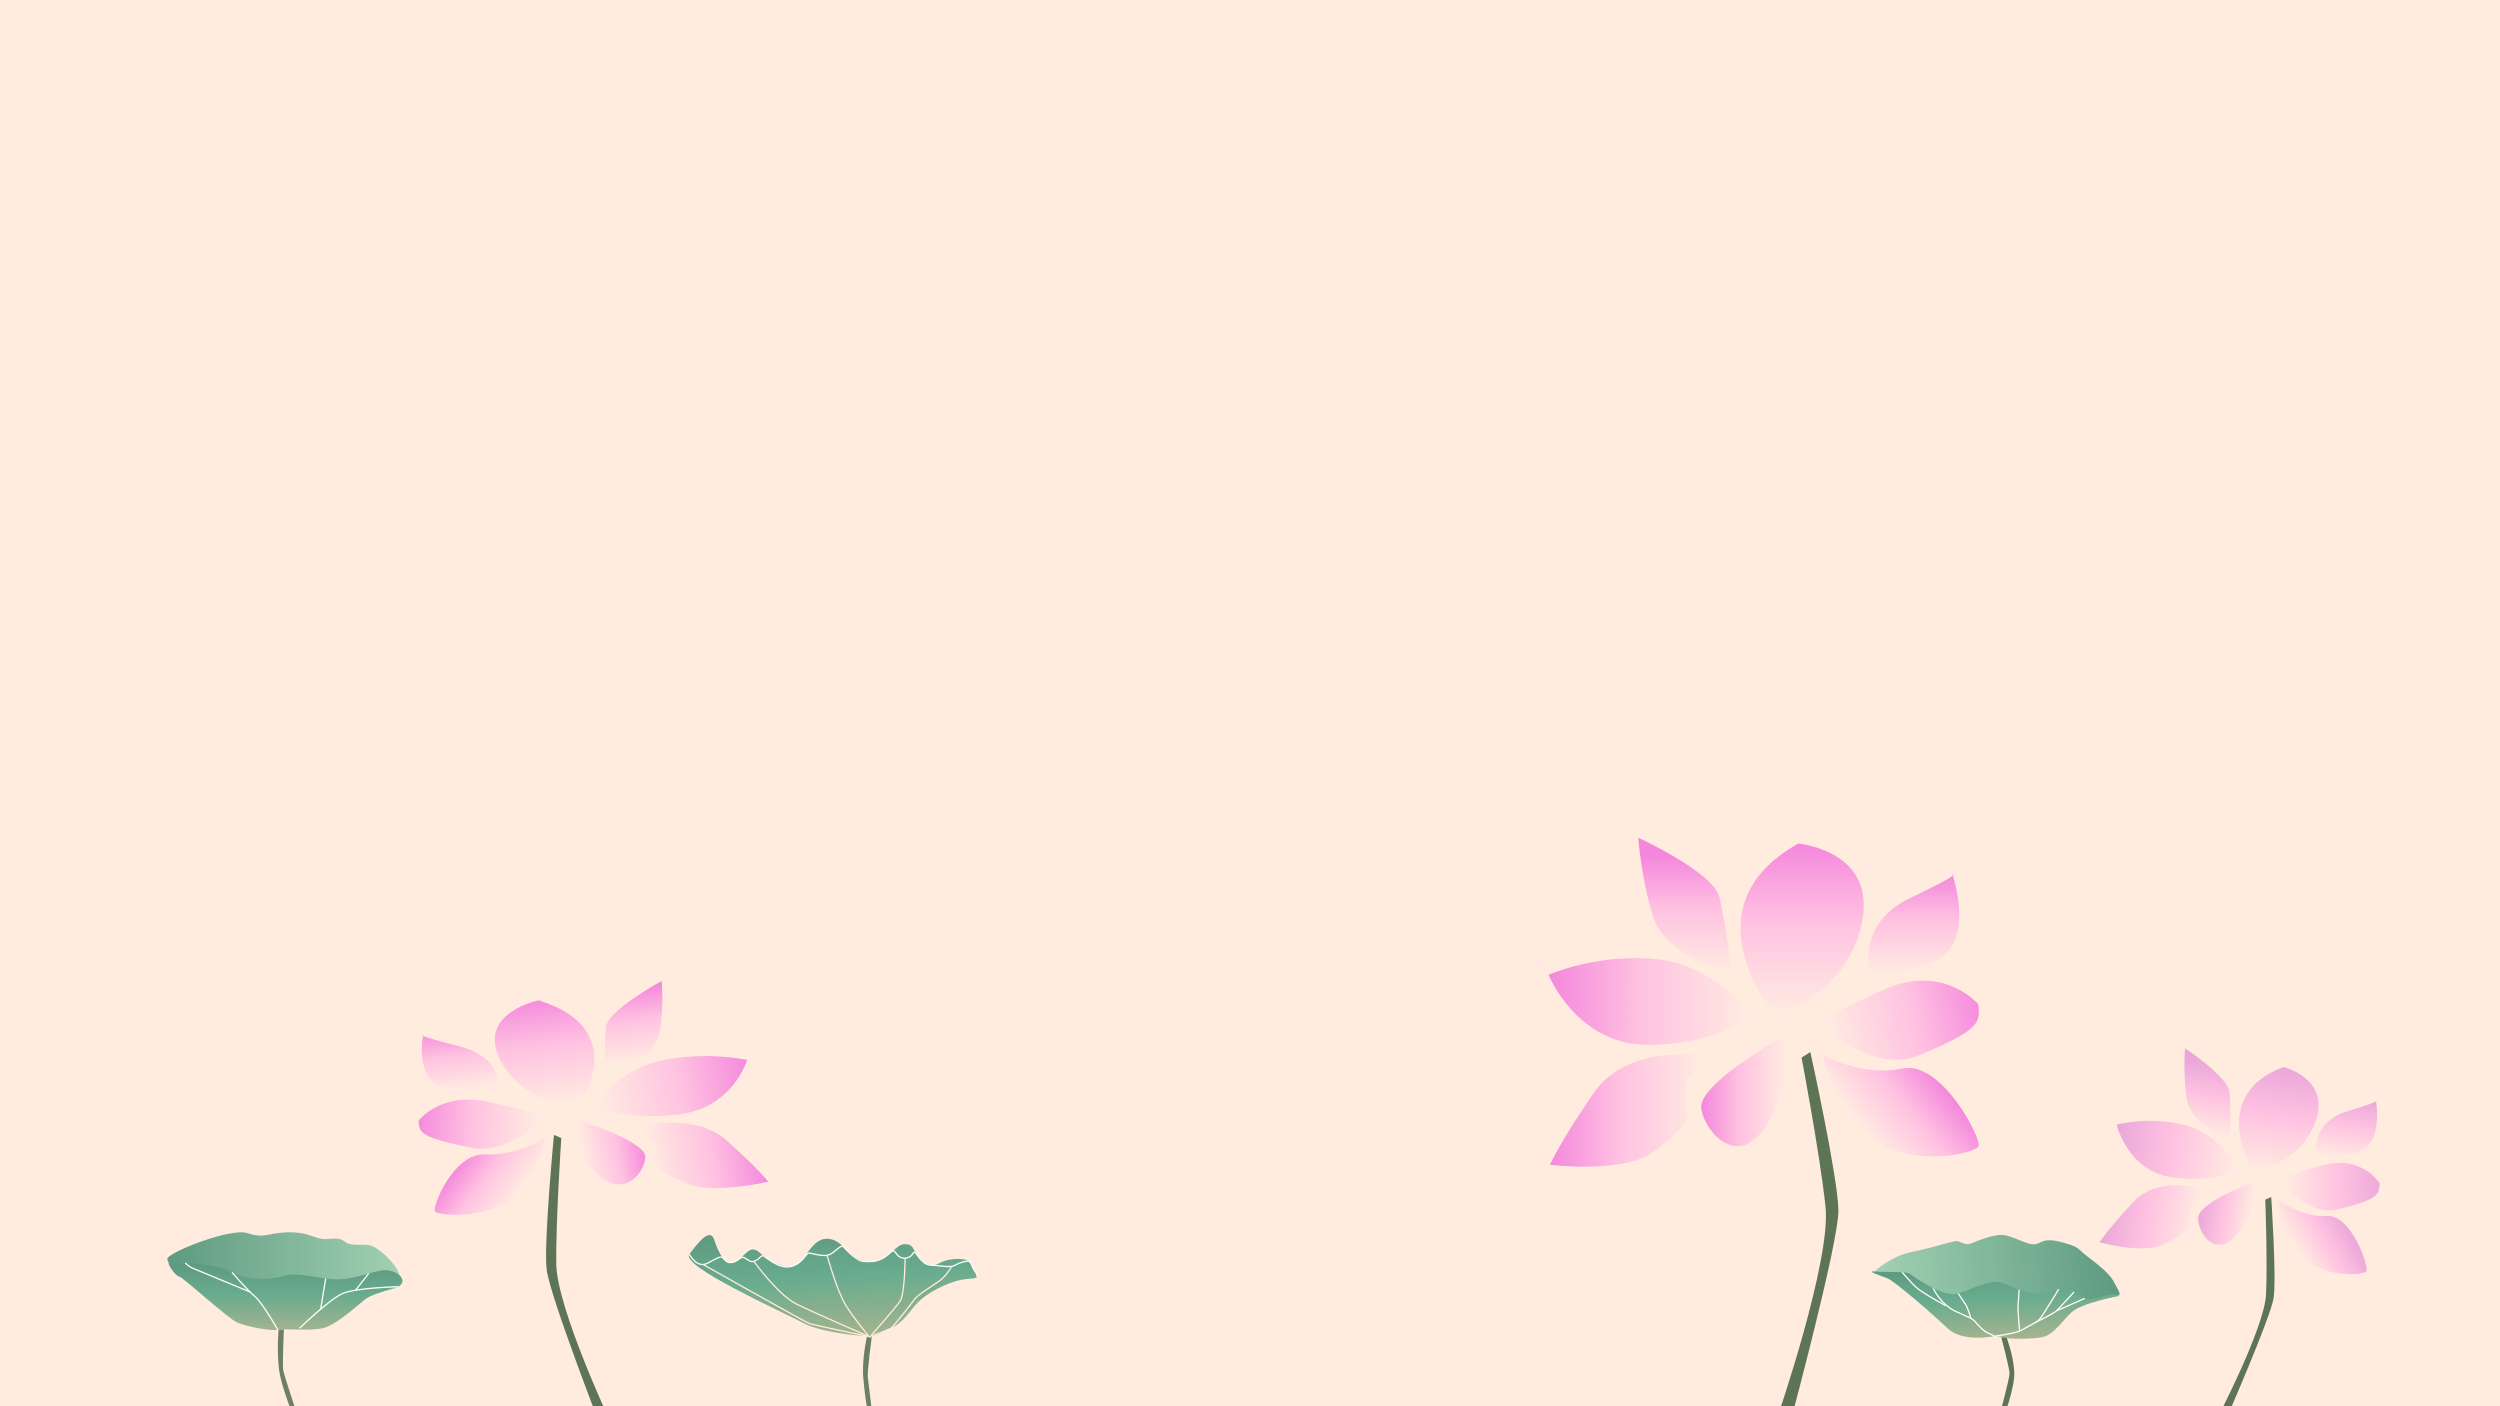 <?xml version="1.0" encoding="UTF-8"?><svg id="_레이어_1" xmlns="http://www.w3.org/2000/svg" xmlns:xlink="http://www.w3.org/1999/xlink" viewBox="0 0 1920 1080"><defs><style>.cls-1,.cls-2,.cls-3,.cls-4,.cls-5,.cls-6,.cls-7,.cls-8,.cls-9,.cls-10,.cls-11,.cls-12,.cls-13,.cls-14,.cls-15,.cls-16,.cls-17,.cls-18,.cls-19,.cls-20,.cls-21,.cls-22,.cls-23,.cls-24,.cls-25,.cls-26,.cls-27,.cls-28,.cls-29,.cls-30,.cls-31,.cls-32{stroke-width:0px;}.cls-1,.cls-12{fill:#5d7554;}.cls-2{fill:url(#_무제_그라디언트_35-7);}.cls-3{fill:url(#_무제_그라디언트_41-15);}.cls-4{fill:url(#_무제_그라디언트_35);}.cls-5{fill:url(#_무제_그라디언트_41-10);}.cls-33{stroke:#fff;}.cls-33,.cls-34{fill:none;stroke-miterlimit:10;}.cls-35,.cls-12{opacity:.9;}.cls-6{fill:url(#_무제_그라디언트_41-13);}.cls-7{fill:url(#_무제_그라디언트_41-5);}.cls-8{fill:url(#_무제_그라디언트_39);}.cls-9{fill:url(#_무제_그라디언트_35-2);}.cls-10{fill:url(#_무제_그라디언트_35-4);}.cls-11{fill:url(#_무제_그라디언트_41-4);}.cls-13{fill:url(#_무제_그라디언트_36-2);}.cls-14{fill:url(#_무제_그라디언트_41-9);}.cls-15{fill:#ffecde;}.cls-16{fill:url(#_무제_그라디언트_36);}.cls-17{fill:url(#_무제_그라디언트_35-8);}.cls-18{fill:url(#_무제_그라디언트_39-3);}.cls-19{fill:url(#_무제_그라디언트_41);}.cls-20{fill:url(#_무제_그라디언트_39-2);}.cls-21{fill:url(#_무제_그라디언트_35-5);}.cls-22{fill:url(#_무제_그라디언트_41-6);}.cls-23{fill:url(#_무제_그라디언트_35-6);}.cls-24{fill:url(#_무제_그라디언트_41-12);}.cls-25{fill:url(#_무제_그라디언트_41-16);}.cls-34{stroke:#ffecde;}.cls-26{fill:url(#_무제_그라디언트_41-14);}.cls-27{fill:url(#_무제_그라디언트_41-11);}.cls-28{fill:url(#_무제_그라디언트_41-8);}.cls-29{fill:url(#_무제_그라디언트_41-7);}.cls-30{fill:url(#_무제_그라디언트_41-3);}.cls-31{fill:url(#_무제_그라디언트_35-3);}.cls-32{fill:url(#_무제_그라디언트_41-2);}</style><linearGradient id="_무제_그라디언트_35" x1="1731.6" y1="903.86" x2="1731.6" y2="821.38" gradientTransform="translate(167.28 -252.95) rotate(8.66)" gradientUnits="userSpaceOnUse"><stop offset="0" stop-color="#ffece1"/><stop offset=".54" stop-color="#ffc2e1"/><stop offset="1" stop-color="#eaa7d9"/></linearGradient><linearGradient id="_무제_그라디언트_35-2" x1="1785.24" y1="884.41" x2="1785.24" y2="836.09" xlink:href="#_무제_그라디언트_35"/><linearGradient id="_무제_그라디언트_35-3" x1="1795.08" y1="913.54" x2="1724" y2="913.54" gradientTransform="translate(3640.09 -106.56) rotate(176.81) scale(1.08 -1)" xlink:href="#_무제_그라디언트_35"/><linearGradient id="_무제_그라디언트_35-4" x1="1775.49" y1="952.18" x2="1803.41" y2="918.3" gradientTransform="translate(422.73 -543.01) rotate(20.07)" xlink:href="#_무제_그라디언트_35"/><linearGradient id="_무제_그라디언트_35-5" x1="1723" y1="937.64" x2="1682.36" y2="937.64" xlink:href="#_무제_그라디언트_35"/><linearGradient id="_무제_그라디언트_35-6" x1="1675.4" y1="2884.75" x2="1675.4" y2="2792.26" gradientTransform="translate(295 -1091.77) rotate(8.66) scale(1 .6)" xlink:href="#_무제_그라디언트_35"/><linearGradient id="_무제_그라디언트_35-7" x1="1707.13" y1="897.23" x2="1609.72" y2="897.23" xlink:href="#_무제_그라디언트_35"/><linearGradient id="_무제_그라디언트_35-8" x1="1683.76" y1="949.64" x2="1610.45" y2="949.64" xlink:href="#_무제_그라디언트_35"/><linearGradient id="_무제_그라디언트_41" x1="653.61" y1="1019.02" x2="653.61" y2="933.76" gradientTransform="translate(1042.58 -252.95) rotate(173.05) scale(1.24 -1) skewX(-3.08)" gradientUnits="userSpaceOnUse"><stop offset="0" stop-color="#ffece1"/><stop offset=".54" stop-color="#ffc2e1"/><stop offset="1" stop-color="#f487dd"/></linearGradient><linearGradient id="_무제_그라디언트_41-2" x1="707.35" y1="999.13" x2="707.35" y2="949.36" xlink:href="#_무제_그라디언트_41"/><linearGradient id="_무제_그라디언트_41-3" x1="2791.31" y1="805.4" x2="2720.24" y2="805.4" gradientTransform="translate(-3294.06 -106.56) rotate(2.56) scale(1.35 1) skewX(-1.06)" xlink:href="#_무제_그라디언트_41"/><linearGradient id="_무제_그라디언트_41-4" x1="742.36" y1="1280.11" x2="770.36" y2="1246.15" gradientTransform="translate(723.59 -543.01) rotate(163.69) scale(1.22 -1.02) skewX(-6.88)" xlink:href="#_무제_그라디언트_41"/><linearGradient id="_무제_그라디언트_41-5" x1="645.35" y1="1053.91" x2="604.8" y2="1053.91" xlink:href="#_무제_그라디언트_41"/><linearGradient id="_무제_그라디언트_41-6" x1="597.35" y1="3075.17" x2="597.35" y2="2979.19" gradientTransform="translate(883.09 -1091.77) rotate(173.05) scale(1.24 -.6) skewX(-1.85)" xlink:href="#_무제_그라디언트_41"/><linearGradient id="_무제_그라디언트_41-7" x1="629.37" y1="1011.82" x2="531.78" y2="1011.82" xlink:href="#_무제_그라디언트_41"/><linearGradient id="_무제_그라디언트_41-8" x1="606.09" y1="1066" x2="532.99" y2="1066" xlink:href="#_무제_그라디언트_41"/><linearGradient id="_무제_그라디언트_41-9" x1="1384.07" y1="779.71" x2="1384.07" y2="647.88" gradientTransform="matrix(1,0,0,1,0,0)" xlink:href="#_무제_그라디언트_41"/><linearGradient id="_무제_그라디언트_41-10" x1="1469.82" y1="748.62" x2="1469.82" y2="671.39" gradientTransform="matrix(1,0,0,1,0,0)" xlink:href="#_무제_그라디언트_41"/><linearGradient id="_무제_그라디언트_41-11" x1="2081.9" y1="728.37" x2="1968.3" y2="728.37" gradientTransform="translate(3455.27 -378.03) rotate(168.15) scale(1.08 -1)" xlink:href="#_무제_그라디언트_41"/><linearGradient id="_무제_그라디언트_41-12" x1="1433.97" y1="928.49" x2="1478.61" y2="874.34" gradientTransform="translate(208.88 -325.2) rotate(11.42)" xlink:href="#_무제_그라디언트_41"/><linearGradient id="_무제_그라디언트_41-13" x1="1294.25" y1="2658.1" x2="1294.25" y2="2510.28" gradientTransform="translate(0 -848.49) scale(1 .6)" xlink:href="#_무제_그라디언트_41"/><linearGradient id="_무제_그라디언트_41-14" x1="1344.96" y1="769.12" x2="1189.26" y2="769.12" gradientTransform="matrix(1,0,0,1,0,0)" xlink:href="#_무제_그라디언트_41"/><linearGradient id="_무제_그라디언트_41-15" x1="1307.61" y1="852.88" x2="1190.43" y2="852.88" gradientTransform="matrix(1,0,0,1,0,0)" xlink:href="#_무제_그라디언트_41"/><linearGradient id="_무제_그라디언트_41-16" x1="1371.45" y1="838.19" x2="1306.5" y2="838.19" gradientTransform="matrix(1,0,0,1,0,0)" xlink:href="#_무제_그라디언트_41"/><linearGradient id="_무제_그라디언트_39" x1="647.14" y1="1020.83" x2="647.14" y2="935.35" gradientTransform="translate(-65.96 49.31) rotate(-3.55)" gradientUnits="userSpaceOnUse"><stop offset="0" stop-color="#9cae86"/><stop offset=".54" stop-color="#59a585"/><stop offset="1" stop-color="#4c9276"/></linearGradient><linearGradient id="_무제_그라디언트_36" x1="1439.16" y1="976.91" x2="1626.1" y2="976.91" gradientTransform="translate(-56.26 98.77) rotate(-3.52)" gradientUnits="userSpaceOnUse"><stop offset="0" stop-color="#98ceae"/><stop offset="1" stop-color="#4c9276"/></linearGradient><linearGradient id="_무제_그라디언트_39-2" x1="1531.49" y1="1026.57" x2="1531.49" y2="967.69" gradientTransform="translate(-56.26 98.77) rotate(-3.52)" xlink:href="#_무제_그라디언트_39"/><linearGradient id="_무제_그라디언트_36-2" x1="272.2" y1="1029.93" x2="97.34" y2="1029.93" gradientTransform="translate(28.7 99.26) scale(1.03 .86)" xlink:href="#_무제_그라디언트_36"/><linearGradient id="_무제_그라디언트_39-3" x1="185.82" y1="1074.4" x2="185.82" y2="1013.95" gradientTransform="translate(28.7 99.26) scale(1.03 .86)" xlink:href="#_무제_그라디언트_39"/></defs><rect class="cls-15" width="1920" height="1080"/><path class="cls-1" d="m1541,1027s5.02,13.1,5.94,25.75c.92,12.65-8.42,36.25-8.42,36.25h-3.36s8.24-30.52,8.18-34.25-6.33-27.75-6.33-27.75h4Z"/><path class="cls-12" d="m665.98,1025.86s-4.33,17.52-2.91,33.14c1.42,15.61,2.95,23.01,2.95,23.01l3.4-.06s-2.31-19.44-2.93-24.01c-.62-4.57,3.24-32.76,3.24-32.76l-3.75.69Z"/><path class="cls-1" d="m1702.08,1090.74s37.14-70.87,38.26-96.91c1.13-26.04-.61-72.51-.61-72.51l4.57-1.99s4.15,62.27,1.83,77.51c-2.32,15.23-37.25,94.94-37.25,94.94l-6.8-1.04Z"/><path class="cls-4" d="m1730.06,899.28s-35.38-57.73,23.61-79.83c0,0,36.28,8.8,24.78,41.4-11.51,32.6-45.8,38.83-45.8,38.83"/><path class="cls-9" d="m1778.46,886.97s-3.9-25.01,24.39-33.56c28.29-8.54,21.82-8.24,21.82-8.24,0,0,4.62,25.12-6.97,35.57-11.6,10.44-39.23,6.24-39.23,6.24Z"/><path class="cls-31" d="m1827.5,908.76s-13.41-21.97-43.42-13.87c-30.01,8.11-33.75,11.94-33.75,11.94,0,0,22.24,27.5,44.78,22.02,22.54-5.48,27.51-8.69,30.11-11.59,2.59-2.9,2.28-8.51,2.28-8.51Z"/><path class="cls-10" d="m1749.82,921.45s17.13,13.59,36.81,12.34c19.67-1.25,33.16,40.31,30.73,42.61s-24.29,5.46-43.83-6.46c-19.54-11.92-23.7-48.48-23.7-48.48Z"/><path class="cls-21" d="m1732.16,907.16s-44.06,16.36-44.01,28.29c.05,11.93,13.62,32.15,30.31,12,16.69-20.16,13.7-40.29,13.7-40.29Z"/><path class="cls-23" d="m1712.77,876.97s-29.93-13.64-33.14-32.29c-3.21-18.65-1.54-39.58-1.54-39.58,0,0,33.02,21.67,34.18,33.96,1.16,12.28.51,37.91.51,37.91Z"/><path class="cls-2" d="m1718.9,897.58s-13.08-26.2-40.73-33.44c-27.65-7.24-52.64-.45-52.64-.45,0,0,8.55,36.08,43.08,40.59,34.54,4.52,50.29-6.7,50.29-6.7Z"/><path class="cls-17" d="m1692.87,913.29s-34.6-11.32-54.47,9.87c-19.87,21.19-25.89,30.87-25.89,30.87,0,0,33.34,9.62,49.71,1.52,16.37-8.1,18.75-13.79,18.75-13.79,0,0-.49-15.21,3.78-19.1,4.26-3.89,8.12-9.36,8.12-9.36Z"/><path class="cls-1" d="m471.1,1097.07s-43.62-92.1-43.91-126.65c-.29-34.55,3.9-96.4,3.9-96.4l-5.65-2.39s-7.91,82.99-5.65,103.1c2.26,20.12,42.72,124.08,42.72,124.08l8.6-1.76Z"/><path class="cls-19" d="m443.21,850.88s44.18-59.76-29.48-82.63c0,0-45.31,9.1-30.94,42.85,14.37,33.74,57.19,40.19,57.19,40.19"/><path class="cls-32" d="m382.78,838.14s4.87-25.89-30.45-34.73c-35.33-8.84-27.25-8.53-27.25-8.53,0,0-5.77,26,8.71,36.81,14.48,10.81,48.99,6.45,48.99,6.45Z"/><path class="cls-30" d="m321.53,860.7s16.74-22.74,54.22-14.35c37.47,8.39,42.14,12.36,42.14,12.36,0,0-27.77,28.46-55.91,22.79-28.15-5.67-34.36-8.99-37.6-11.99-3.24-3-2.85-8.81-2.85-8.81Z"/><path class="cls-11" d="m418.53,873.83s-21.39,14.07-45.96,12.77c-24.57-1.3-41.41,41.72-38.37,44.1,3.04,2.38,30.34,5.65,54.74-6.69,24.4-12.34,29.59-50.18,29.59-50.18Z"/><path class="cls-7" d="m440.6,859.04s55.02,16.94,54.96,29.28c-.06,12.35-17.01,33.28-37.85,12.42-20.84-20.87-17.11-41.7-17.11-41.7Z"/><path class="cls-22" d="m464.81,827.79s37.37-14.12,41.39-33.42c4.01-19.3,1.92-40.97,1.92-40.97,0,0-41.23,22.43-42.68,35.15-1.44,12.71-.63,39.24-.63,39.24Z"/><path class="cls-29" d="m457.15,849.12s16.33-27.12,50.86-34.61c34.53-7.49,65.74-.46,65.74-.46,0,0-10.67,37.34-53.8,42.02-43.13,4.68-62.79-6.94-62.79-6.94Z"/><path class="cls-28" d="m489.65,865.38s43.2-11.72,68.02,10.21c24.82,21.93,32.33,31.95,32.33,31.95,0,0-41.64,9.95-62.07,1.57-20.44-8.39-23.41-14.28-23.41-14.28,0,0,.61-15.74-4.72-19.77-5.32-4.03-10.14-9.68-10.14-9.68Z"/><path class="cls-1" d="m1364.85,1089s41.64-120.92,37.15-162.34c-4.49-41.42-18.4-114.44-18.4-114.44l6.74-4.24s21.54,97.4,21.54,122.04-36.02,158.98-36.02,158.98h-11Z"/><path class="cls-14" d="m1363,779.71s-69.79-82.72,18.09-131.83c0,0,59.45,5.17,49.11,59.45-10.34,54.28-63.03,72.38-63.03,72.38"/><path class="cls-5" d="m1436.51,748.62s-12.19-38.59,30.46-58.9c42.65-20.31,32.49-18.28,32.49-18.28,0,0,13.35,38.59-2.46,57.88-15.82,19.29-60.5,19.29-60.5,19.29Z"/><path class="cls-27" d="m1519.26,771.26s-26.48-31.5-71.94-11.46c-45.47,20.03-50.45,26.98-50.45,26.98,0,0,41.75,38.1,76.05,24.03,34.3-14.08,41.39-20.35,44.79-25.55,3.4-5.2,1.56-13.99,1.56-13.99Z"/><path class="cls-24" d="m1399.56,810s30.34,17.35,61.13,10.64c30.79-6.72,62.09,55.72,58.8,59.93s-37.08,14.47-70.82.34c-33.74-14.13-49.11-70.91-49.11-70.91Z"/><path class="cls-6" d="m1330.3,748.62s-50.58-14.35-60.14-43.04c-9.57-28.7-11.96-62.18-11.96-62.18,0,0,57.39,26.31,62.18,45.44,4.78,19.13,9.92,59.78,9.92,59.78Z"/><path class="cls-26" d="m1344.96,779.71s-26.97-38.26-72.4-43.04c-45.44-4.78-83.29,11.96-83.29,11.96,0,0,22.18,54.95,77.85,53.78s77.85-22.69,77.85-22.69Z"/><path class="cls-3" d="m1307.61,810.8s-57.39-9.57-83.7,28.7c-26.31,38.26-33.48,55-33.48,55,0,0,55,7.17,78.92-9.57,23.91-16.74,26.31-26.31,26.31-26.31,0,0-4.43-23.91,1.37-31.09,5.8-7.17,10.58-16.74,10.58-16.74Z"/><path class="cls-25" d="m1369.33,796.15s-65.69,36.46-62.74,55.3c2.95,18.84,29.26,47.53,50.78,11.66,21.52-35.87,11.96-66.96,11.96-66.96Z"/><g class="cls-35"><path class="cls-8" d="m669.58,1026.42s-36.02-1.48-52.67-10.36c-16.66-8.88-94.38-43.69-87.51-52.79,6.87-9.1,16.05-20.82,19.13-11.1,3.08,9.72,8.78,21.75,17.12,16.28,8.33-5.47,10.34-13.03,18.2-6.09,5.68,5.01,14.03,10.36,21.84,10.42,3.01.02,6.66-1.27,8.91-3.82,8.1-9.17,11.82-19.15,23.08-17.37,11.26,1.78,17.89,20.58,33.78,17.11,11.92-2.6,16.89-12.82,22.71-13.18,6.51-.4,7.15,3.57,8.52,5.66,5.47,8.33,11.36,13.17,18.54,9.01,7.17-4.16,23.8-5.44,25.5,1.88,1.69,7.33,9.25,9.34-3.09,10.1-12.34.77-27.34,8.51-35.6,15.22-8.25,6.71-11.42,15.57-20.99,21.12-9.57,5.55-17.47,7.9-17.47,7.9Z"/><path class="cls-33" d="m529.39,963.28s5.8,11.28,14.03,6.85c8.22-4.43,10.38-5.59,11.64-4.18,1.26,1.41,2.77,3.31,4.87,3.66,2.11.34,4.95-.36,8.56-3.26,3.6-2.9,6.05,3.79,10.5,2.38,4.45-1.41,5.44-5.25,7.51-4.14,2.07,1.1,11.83,10.28,20.83,8.1,9-2.18,11.77-10.2,13.72-10.32,1.95-.12,10.71,2.9,15.16,1.5,4.45-1.41,9.71-8.19,11.21-6.69,0,0,9.8,11.09,15.46,11.57,5.66.48,11.22.36,16.7-3.36,5.48-3.72,5.15-5.36,6.94-4.64,1.79.72,2.76,5.89,8.63,5.52,5.86-.36,5.9-5.29,7.41-4.56,1.51.73,5.39,9.74,12.24,9.92,6.85.18,14.82,2.3,18.61.11,3.79-2.2,8.95-3.5,10.6-3.11s2.99,4.85,3.5,5.81c.51.97,2.88,3.83,2.83,4.94l.09,1.3"/><path class="cls-34" d="m578.99,968.72s18.56,25.82,32.73,32.79c14.16,6.96,55.84,25.04,55.84,25.04,0,0-11.67-13.73-18.21-24.43-6.55-10.71-14.17-38.02-14.17-38.02"/><path class="cls-34" d="m539.98,971.14s78.49,44.33,81.83,45.43c3.34,1.1,45.75,9.98,45.75,9.98"/><path class="cls-34" d="m695.16,966.26s-.25,27.47-3.84,32.92c-3.58,5.45-22.93,27.18-22.93,27.18l-.84.44"/><path class="cls-34" d="m730.94,972.54s-4.2,7.45-9.21,11.03c-5.01,3.58-16.98,10.86-19.38,14.28s-16.32,21.13-18.22,22.3c-1.9,1.17-15.75,6.22-15.75,6.22"/></g><g class="cls-35"><path class="cls-16" d="m1439.6,976.48s12.16-11.83,29.58-15.23c17.42-3.4,32-8.97,34.77-7.97,2.77,1,5.62,3.15,9.6,1.74s18.49-8.14,26.74-6.31,18.14,8.22,23.47,6.72c5.33-1.49,6.47-5.06,20.27-1.25,13.8,3.82,10.86,4.53,19.4,11.01,8.54,6.47,16.73,13.18,19.79,18.82,3.06,5.64,5.29,9.73,4.64,10.21s-60.8,14.67-60.8,14.67l-75.12-6.31-52.32-26.1Z"/><path class="cls-20" d="m1531.49,1026.24s-24.11,4.98-35.63-5.97c-11.52-10.96-40.9-36.56-46.45-38.56-5.55-1.99-16.64-5.98-9.81-5.23,6.83.75,24.39-.33,27.24,1.82,2.85,2.16,25.53,18.26,36.2,15.27,10.67-2.99,26.38-12.12,36.12-8.05,9.74,4.07,20.98,10.38,31.65,7.39,10.67-2.99,13.3-4.32,18.84-2.33,5.55,1.99,10.03,8.72,18.06,7.05s14.65-4.4,17.42-3.4l2.77,1s-29.51,5.31-37.19,12.79c-7.68,7.47-13.86,17.18-21.9,18.84-8.04,1.66-25.67,1.58-28.44.58-2.77-1-8.89-1.2-8.89-1.2Z"/><path class="cls-33" d="m1484.74,989.27c-.26.2,5.93,12.65,17.09,17.8s12.52,5.06,15.43,8.38c2.92,3.32,6.54,7.18,9.32,8.18,2.77,1,5.62,3.15,5.62,3.15"/><path class="cls-33" d="m1513.63,1012.17s-2.48-8.01-3.98-10.25-5.8-8.58-5.8-8.58"/><path class="cls-33" d="m1531.49,1026.24s17.49-2.24,21.4-4.82c3.91-2.57,10.52-5.31,13.08-7.8,2.56-2.49,14.86-23.08,14.86-23.08l.25-.46"/><path class="cls-33" d="m1563.23,1015.63s13.72-6.63,16.09-8.89,12.54-13.38,12.54-13.38l.93-1.19"/><line class="cls-33" x1="1579.32" y1="1006.75" x2="1601.13" y2="997.16"/><path class="cls-33" d="m1551.07,1022.29s-1.51-16.17-1.2-19.52c.31-3.35.83-12.31.83-12.31"/><path class="cls-33" d="m1460.85,977.09s5.63,6.48,9.97,10.88c4.34,4.4,23.33,14.72,23.33,14.72"/></g><path class="cls-12" d="m214,1021s-1.43,13.52.1,29.12c1.53,15.59,13.65,43.3,13.65,43.3l2.82-.42s-12.45-36.32-13.08-40.88.52-31.12.52-31.12h-4Z"/><g class="cls-35"><path class="cls-13" d="m214.62,1019.09s-24.39,1.07-35.95-8.6c-11.55-9.67-52.64-38.7-50.07-44.07,2.57-5.37,48.79-23.65,61.62-19.35,12.84,4.3,15.49-.22,30.21-.65,14.72-.43,19.86,3.87,26.28,4.95s12.84-2.15,17.97,2.15c5.14,4.3,14.12,1.07,20.54,3.22,6.42,2.15,20.54,15.05,21.83,23.65,1.28,8.6,2.57,7.52-14.12,11.82-16.69,4.3-34.66,22.57-41.08,24.72-6.42,2.15-15.41,3.22-21.83,3.22-6.42,0-15.41-1.07-15.41-1.07Z"/><path class="cls-18" d="m129.62,969.57s34.93.08,46.49,6.53c11.55,6.45,28.24,7.52,39.8,4.3,11.55-3.22,17.1-.78,36.79,1.76,19.69,2.54,36.17-8.68,46.55-6.29,10.38,2.38,11.31,8.85,8.28,10.99-3.03,2.14-20.97,6.75-25.48,9.82-4.51,3.07-23.58,21.34-34.59,23.49-11.01,2.15-28.98,0-34.12,1.07-5.14,1.07-23.11-2.15-30.81-5.37-7.7-3.22-41.08-34.4-44.93-35.47-3.85-1.07-9.52-10.9-7.97-10.83Z"/><path class="cls-33" d="m178.18,977.17s11.14,13.03,17.37,18.34c6.23,5.31,17.78,25.73,17.78,25.73"/><path class="cls-33" d="m230.02,1020.17s23.11-22.57,33.38-26.87c10.27-4.3,42.29-5.1,42.29-5.1"/><line class="cls-33" x1="246.27" y1="1005.41" x2="250.14" y2="981.81"/><line class="cls-33" x1="273.11" y1="990.88" x2="283.14" y2="978.03"/><path class="cls-33" d="m192.05,992.26s-41.63-17.24-44.2-18.32c-2.57-1.07-5.61-3.96-5.61-3.96"/></g></svg>